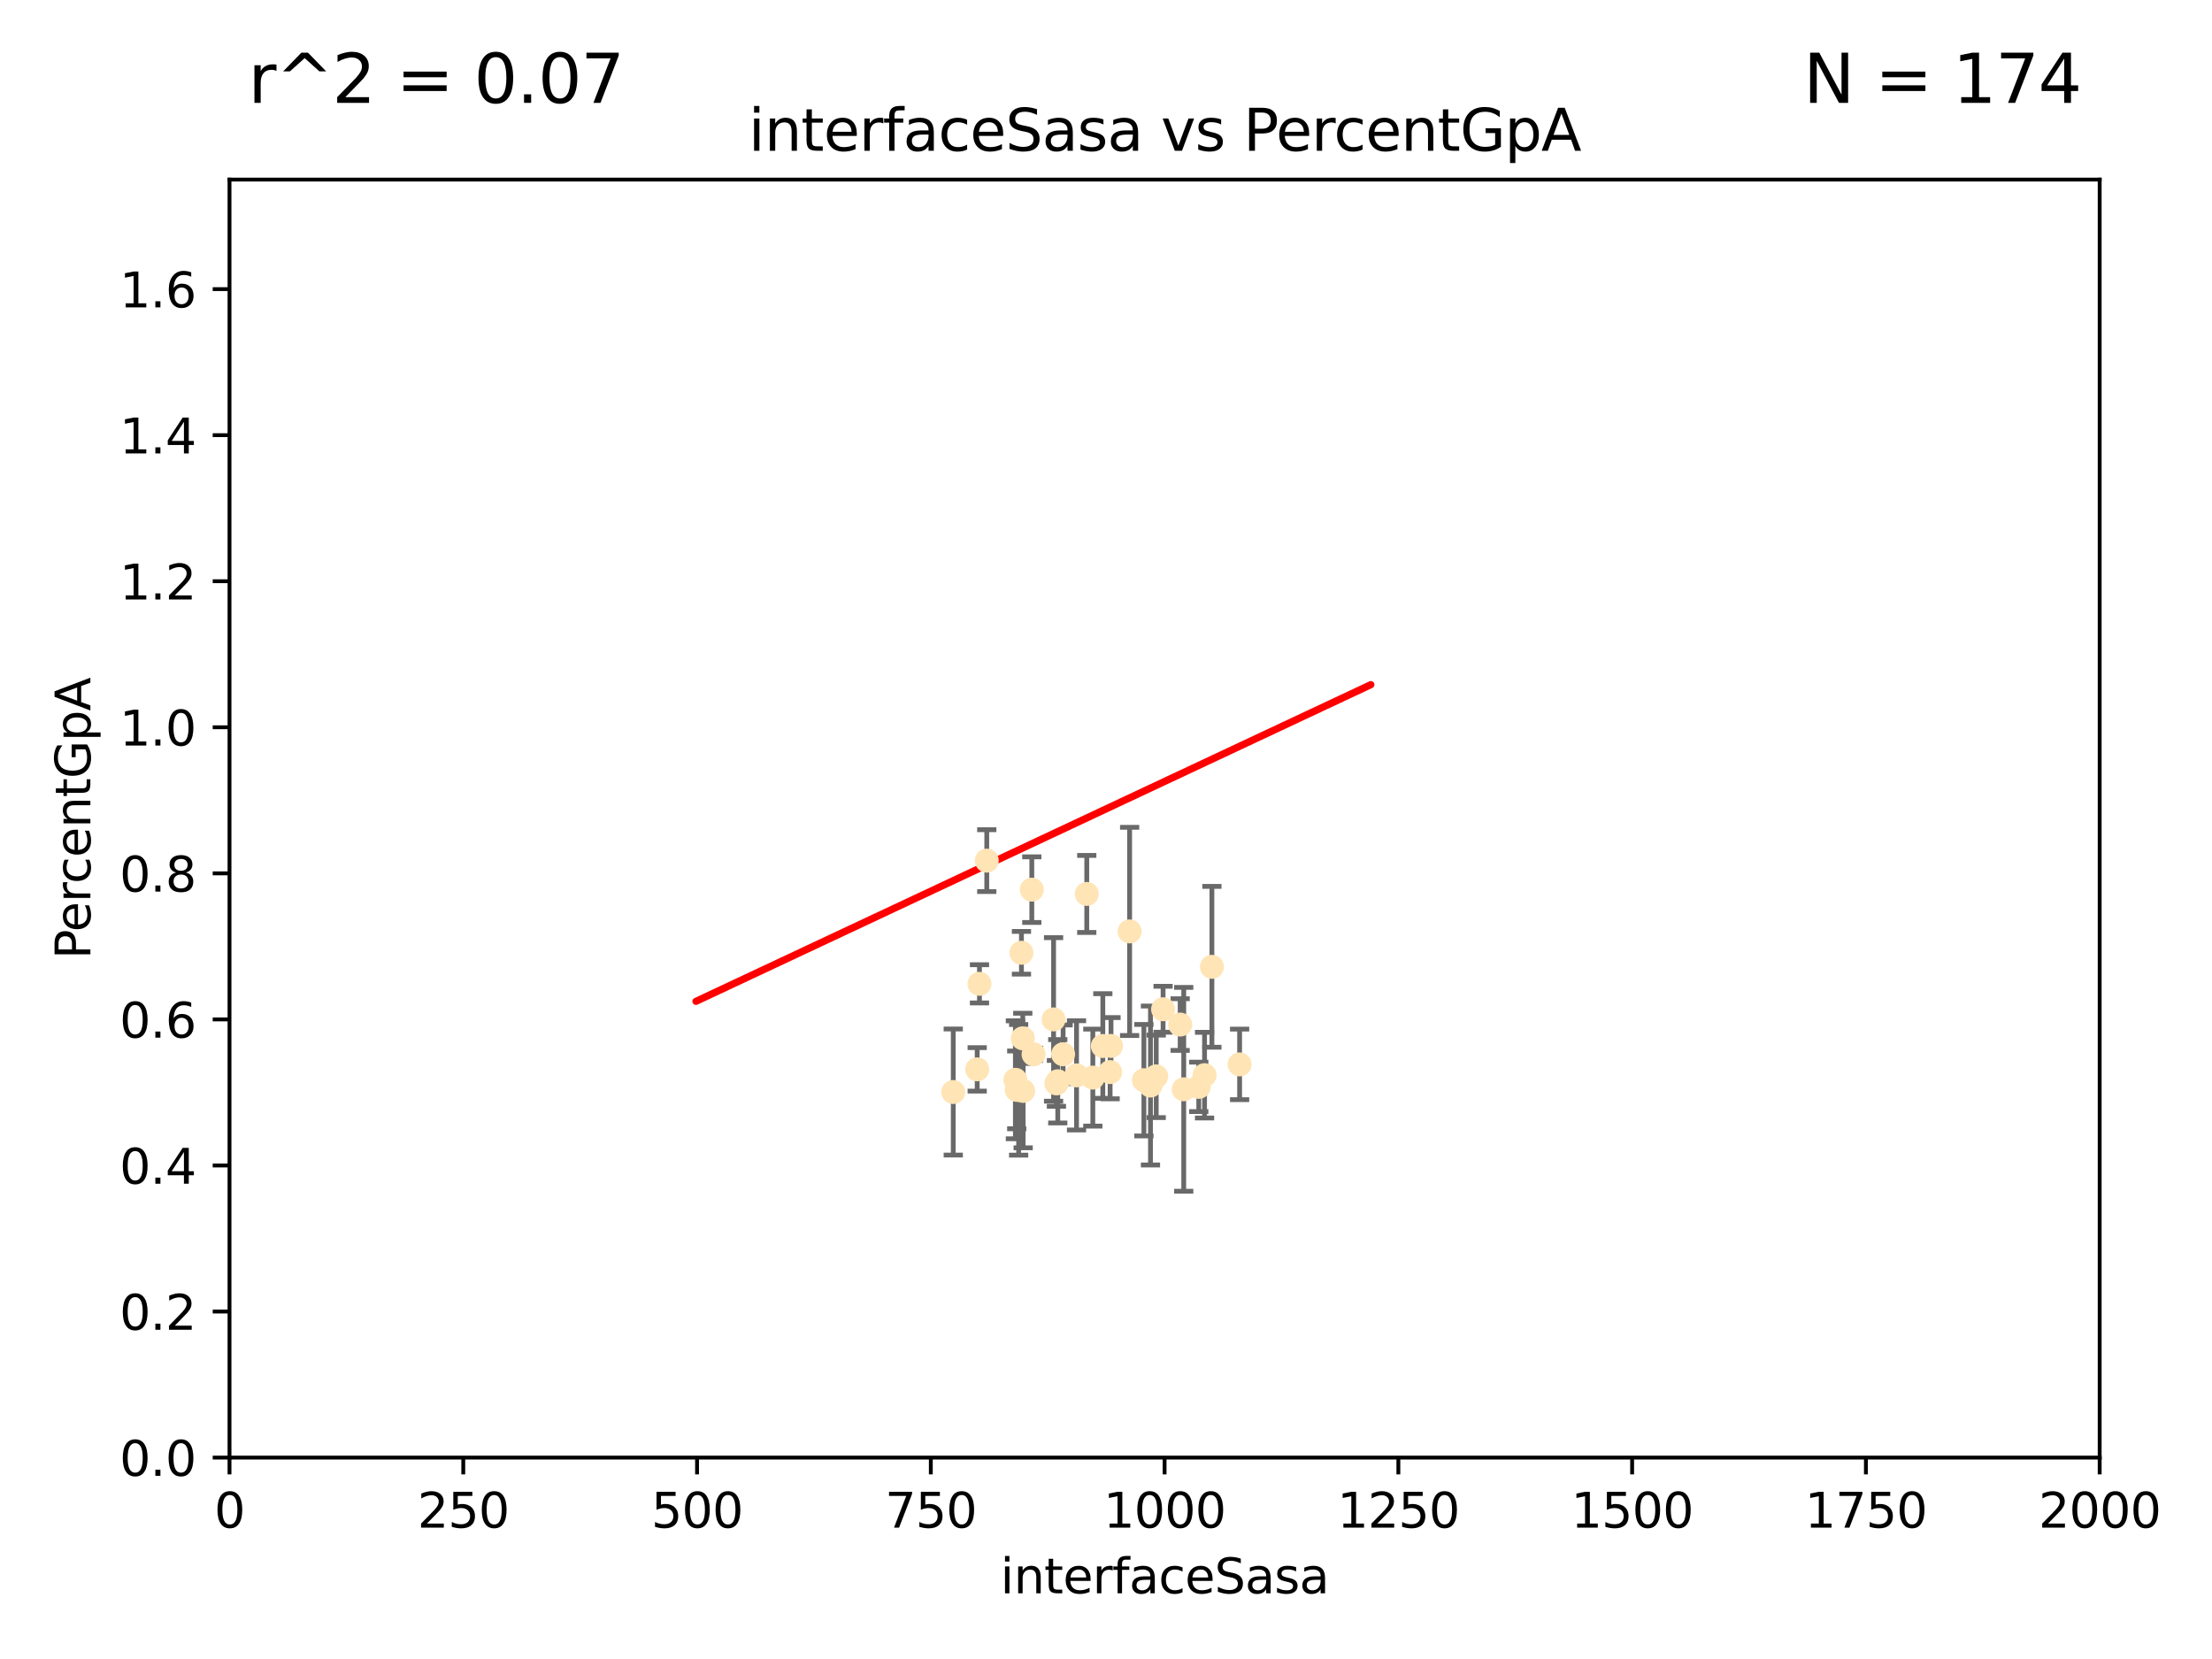 <?xml version="1.0" encoding="utf-8" standalone="no"?>
<!DOCTYPE svg PUBLIC "-//W3C//DTD SVG 1.1//EN"
  "http://www.w3.org/Graphics/SVG/1.1/DTD/svg11.dtd">
<svg xmlns:xlink="http://www.w3.org/1999/xlink" width="460.8pt" height="345.6pt" viewBox="0 0 460.8 345.6" xmlns="http://www.w3.org/2000/svg" version="1.1">
 <defs>
  <style type="text/css">*{stroke-linejoin: round; stroke-linecap: butt}</style>
 </defs>
 <g id="figure_1">
  <g id="patch_1">
   <path d="M 0 345.6 
L 460.8 345.6 
L 460.8 0 
L 0 0 
z
" style="fill: #ffffff"/>
  </g>
  <g id="axes_1">
   <g id="patch_2">
    <path d="M 47.81 303.64 
L 437.4 303.64 
L 437.4 37.411 
L 47.81 37.411 
z
" style="fill: #ffffff"/>
   </g>
   <g id="PathCollection_1">
    <defs>
     <path id="m9bb089a74a" d="M 0 1.118 
C 0.297 1.118 0.581 1 0.791 0.791 
C 1 0.581 1.118 0.297 1.118 0 
C 1.118 -0.297 1 -0.581 0.791 -0.791 
C 0.581 -1 0.297 -1.118 0 -1.118 
C -0.297 -1.118 -0.581 -1 -0.791 -0.791 
C -1 -0.581 -1.118 -0.297 -1.118 0 
C -1.118 0.297 -1 0.581 -0.791 0.791 
C -0.581 1 -0.297 1.118 0 1.118 
z
" style="stroke: #ffe4b5"/>
    </defs>
    <g clip-path="url(#pfa3c9e51bf)">
     <use xlink:href="#m9bb089a74a" x="249.725" y="226.411" style="fill: #ffe4b5; stroke: #ffe4b5"/>
     <use xlink:href="#m9bb089a74a" x="258.235" y="221.731" style="fill: #ffe4b5; stroke: #ffe4b5"/>
     <use xlink:href="#m9bb089a74a" x="226.392" y="186.224" style="fill: #ffe4b5; stroke: #ffe4b5"/>
     <use xlink:href="#m9bb089a74a" x="250.931" y="223.977" style="fill: #ffe4b5; stroke: #ffe4b5"/>
     <use xlink:href="#m9bb089a74a" x="220.354" y="225.249" style="fill: #ffe4b5; stroke: #ffe4b5"/>
     <use xlink:href="#m9bb089a74a" x="221.466" y="219.624" style="fill: #ffe4b5; stroke: #ffe4b5"/>
     <use xlink:href="#m9bb089a74a" x="239.666" y="226.135" style="fill: #ffe4b5; stroke: #ffe4b5"/>
     <use xlink:href="#m9bb089a74a" x="205.561" y="179.285" style="fill: #ffe4b5; stroke: #ffe4b5"/>
     <use xlink:href="#m9bb089a74a" x="227.656" y="224.484" style="fill: #ffe4b5; stroke: #ffe4b5"/>
     <use xlink:href="#m9bb089a74a" x="231.256" y="223.332" style="fill: #ffe4b5; stroke: #ffe4b5"/>
     <use xlink:href="#m9bb089a74a" x="220.073" y="225.686" style="fill: #ffe4b5; stroke: #ffe4b5"/>
     <use xlink:href="#m9bb089a74a" x="242.291" y="210.247" style="fill: #ffe4b5; stroke: #ffe4b5"/>
     <use xlink:href="#m9bb089a74a" x="215.312" y="219.631" style="fill: #ffe4b5; stroke: #ffe4b5"/>
     <use xlink:href="#m9bb089a74a" x="212.786" y="198.481" style="fill: #ffe4b5; stroke: #ffe4b5"/>
     <use xlink:href="#m9bb089a74a" x="204.043" y="204.951" style="fill: #ffe4b5; stroke: #ffe4b5"/>
     <use xlink:href="#m9bb089a74a" x="213.062" y="216.303" style="fill: #ffe4b5; stroke: #ffe4b5"/>
     <use xlink:href="#m9bb089a74a" x="212.201" y="227.029" style="fill: #ffe4b5; stroke: #ffe4b5"/>
     <use xlink:href="#m9bb089a74a" x="238.296" y="225.021" style="fill: #ffe4b5; stroke: #ffe4b5"/>
     <use xlink:href="#m9bb089a74a" x="211.804" y="227.043" style="fill: #ffe4b5; stroke: #ffe4b5"/>
     <use xlink:href="#m9bb089a74a" x="231.445" y="217.887" style="fill: #ffe4b5; stroke: #ffe4b5"/>
     <use xlink:href="#m9bb089a74a" x="235.322" y="194.031" style="fill: #ffe4b5; stroke: #ffe4b5"/>
     <use xlink:href="#m9bb089a74a" x="246.594" y="226.92" style="fill: #ffe4b5; stroke: #ffe4b5"/>
     <use xlink:href="#m9bb089a74a" x="211.525" y="224.942" style="fill: #ffe4b5; stroke: #ffe4b5"/>
     <use xlink:href="#m9bb089a74a" x="240.862" y="224.228" style="fill: #ffe4b5; stroke: #ffe4b5"/>
     <use xlink:href="#m9bb089a74a" x="229.739" y="217.903" style="fill: #ffe4b5; stroke: #ffe4b5"/>
     <use xlink:href="#m9bb089a74a" x="214.944" y="185.331" style="fill: #ffe4b5; stroke: #ffe4b5"/>
     <use xlink:href="#m9bb089a74a" x="213.144" y="227.252" style="fill: #ffe4b5; stroke: #ffe4b5"/>
     <use xlink:href="#m9bb089a74a" x="224.261" y="224.019" style="fill: #ffe4b5; stroke: #ffe4b5"/>
     <use xlink:href="#m9bb089a74a" x="245.848" y="213.437" style="fill: #ffe4b5; stroke: #ffe4b5"/>
     <use xlink:href="#m9bb089a74a" x="252.462" y="201.405" style="fill: #ffe4b5; stroke: #ffe4b5"/>
     <use xlink:href="#m9bb089a74a" x="198.581" y="227.487" style="fill: #ffe4b5; stroke: #ffe4b5"/>
     <use xlink:href="#m9bb089a74a" x="203.566" y="222.767" style="fill: #ffe4b5; stroke: #ffe4b5"/>
     <use xlink:href="#m9bb089a74a" x="219.479" y="212.364" style="fill: #ffe4b5; stroke: #ffe4b5"/>
    </g>
   </g>
   <g id="matplotlib.axis_1">
    <g id="xtick_1">
     <g id="line2d_1">
      <defs>
       <path id="m475567bb9a" d="M 0 0 
L 0 3.5 
" style="stroke: #000000; stroke-width: 0.8"/>
      </defs>
      <g>
       <use xlink:href="#m475567bb9a" x="47.81" y="303.64" style="stroke: #000000; stroke-width: 0.8"/>
      </g>
     </g>
     <g id="text_1">
      <!-- 0 -->
      <g transform="translate(44.629 318.238)scale(0.1 -0.1)">
       <defs>
        <path id="DejaVuSans-30" d="M 2034 4250 
Q 1547 4250 1301 3770 
Q 1056 3291 1056 2328 
Q 1056 1369 1301 889 
Q 1547 409 2034 409 
Q 2525 409 2770 889 
Q 3016 1369 3016 2328 
Q 3016 3291 2770 3770 
Q 2525 4250 2034 4250 
z
M 2034 4750 
Q 2819 4750 3233 4129 
Q 3647 3509 3647 2328 
Q 3647 1150 3233 529 
Q 2819 -91 2034 -91 
Q 1250 -91 836 529 
Q 422 1150 422 2328 
Q 422 3509 836 4129 
Q 1250 4750 2034 4750 
z
" transform="scale(0.016)"/>
       </defs>
       <use xlink:href="#DejaVuSans-30"/>
      </g>
     </g>
    </g>
    <g id="xtick_2">
     <g id="line2d_2">
      <g>
       <use xlink:href="#m475567bb9a" x="96.509" y="303.64" style="stroke: #000000; stroke-width: 0.8"/>
      </g>
     </g>
     <g id="text_2">
      <!-- 250 -->
      <g transform="translate(86.965 318.238)scale(0.1 -0.1)">
       <defs>
        <path id="DejaVuSans-32" d="M 1228 531 
L 3431 531 
L 3431 0 
L 469 0 
L 469 531 
Q 828 903 1448 1529 
Q 2069 2156 2228 2338 
Q 2531 2678 2651 2914 
Q 2772 3150 2772 3378 
Q 2772 3750 2511 3984 
Q 2250 4219 1831 4219 
Q 1534 4219 1204 4116 
Q 875 4013 500 3803 
L 500 4441 
Q 881 4594 1212 4672 
Q 1544 4750 1819 4750 
Q 2544 4750 2975 4387 
Q 3406 4025 3406 3419 
Q 3406 3131 3298 2873 
Q 3191 2616 2906 2266 
Q 2828 2175 2409 1742 
Q 1991 1309 1228 531 
z
" transform="scale(0.016)"/>
        <path id="DejaVuSans-35" d="M 691 4666 
L 3169 4666 
L 3169 4134 
L 1269 4134 
L 1269 2991 
Q 1406 3038 1543 3061 
Q 1681 3084 1819 3084 
Q 2600 3084 3056 2656 
Q 3513 2228 3513 1497 
Q 3513 744 3044 326 
Q 2575 -91 1722 -91 
Q 1428 -91 1123 -41 
Q 819 9 494 109 
L 494 744 
Q 775 591 1075 516 
Q 1375 441 1709 441 
Q 2250 441 2565 725 
Q 2881 1009 2881 1497 
Q 2881 1984 2565 2268 
Q 2250 2553 1709 2553 
Q 1456 2553 1204 2497 
Q 953 2441 691 2322 
L 691 4666 
z
" transform="scale(0.016)"/>
       </defs>
       <use xlink:href="#DejaVuSans-32"/>
       <use xlink:href="#DejaVuSans-35" x="63.623"/>
       <use xlink:href="#DejaVuSans-30" x="127.246"/>
      </g>
     </g>
    </g>
    <g id="xtick_3">
     <g id="line2d_3">
      <g>
       <use xlink:href="#m475567bb9a" x="145.208" y="303.64" style="stroke: #000000; stroke-width: 0.8"/>
      </g>
     </g>
     <g id="text_3">
      <!-- 500 -->
      <g transform="translate(135.664 318.238)scale(0.1 -0.1)">
       <use xlink:href="#DejaVuSans-35"/>
       <use xlink:href="#DejaVuSans-30" x="63.623"/>
       <use xlink:href="#DejaVuSans-30" x="127.246"/>
      </g>
     </g>
    </g>
    <g id="xtick_4">
     <g id="line2d_4">
      <g>
       <use xlink:href="#m475567bb9a" x="193.906" y="303.64" style="stroke: #000000; stroke-width: 0.8"/>
      </g>
     </g>
     <g id="text_4">
      <!-- 750 -->
      <g transform="translate(184.363 318.238)scale(0.1 -0.1)">
       <defs>
        <path id="DejaVuSans-37" d="M 525 4666 
L 3525 4666 
L 3525 4397 
L 1831 0 
L 1172 0 
L 2766 4134 
L 525 4134 
L 525 4666 
z
" transform="scale(0.016)"/>
       </defs>
       <use xlink:href="#DejaVuSans-37"/>
       <use xlink:href="#DejaVuSans-35" x="63.623"/>
       <use xlink:href="#DejaVuSans-30" x="127.246"/>
      </g>
     </g>
    </g>
    <g id="xtick_5">
     <g id="line2d_5">
      <g>
       <use xlink:href="#m475567bb9a" x="242.605" y="303.64" style="stroke: #000000; stroke-width: 0.8"/>
      </g>
     </g>
     <g id="text_5">
      <!-- 1000 -->
      <g transform="translate(229.88 318.238)scale(0.1 -0.1)">
       <defs>
        <path id="DejaVuSans-31" d="M 794 531 
L 1825 531 
L 1825 4091 
L 703 3866 
L 703 4441 
L 1819 4666 
L 2450 4666 
L 2450 531 
L 3481 531 
L 3481 0 
L 794 0 
L 794 531 
z
" transform="scale(0.016)"/>
       </defs>
       <use xlink:href="#DejaVuSans-31"/>
       <use xlink:href="#DejaVuSans-30" x="63.623"/>
       <use xlink:href="#DejaVuSans-30" x="127.246"/>
       <use xlink:href="#DejaVuSans-30" x="190.869"/>
      </g>
     </g>
    </g>
    <g id="xtick_6">
     <g id="line2d_6">
      <g>
       <use xlink:href="#m475567bb9a" x="291.304" y="303.64" style="stroke: #000000; stroke-width: 0.8"/>
      </g>
     </g>
     <g id="text_6">
      <!-- 1250 -->
      <g transform="translate(278.579 318.238)scale(0.1 -0.1)">
       <use xlink:href="#DejaVuSans-31"/>
       <use xlink:href="#DejaVuSans-32" x="63.623"/>
       <use xlink:href="#DejaVuSans-35" x="127.246"/>
       <use xlink:href="#DejaVuSans-30" x="190.869"/>
      </g>
     </g>
    </g>
    <g id="xtick_7">
     <g id="line2d_7">
      <g>
       <use xlink:href="#m475567bb9a" x="340.002" y="303.64" style="stroke: #000000; stroke-width: 0.8"/>
      </g>
     </g>
     <g id="text_7">
      <!-- 1500 -->
      <g transform="translate(327.277 318.238)scale(0.1 -0.1)">
       <use xlink:href="#DejaVuSans-31"/>
       <use xlink:href="#DejaVuSans-35" x="63.623"/>
       <use xlink:href="#DejaVuSans-30" x="127.246"/>
       <use xlink:href="#DejaVuSans-30" x="190.869"/>
      </g>
     </g>
    </g>
    <g id="xtick_8">
     <g id="line2d_8">
      <g>
       <use xlink:href="#m475567bb9a" x="388.701" y="303.64" style="stroke: #000000; stroke-width: 0.8"/>
      </g>
     </g>
     <g id="text_8">
      <!-- 1750 -->
      <g transform="translate(375.976 318.238)scale(0.1 -0.1)">
       <use xlink:href="#DejaVuSans-31"/>
       <use xlink:href="#DejaVuSans-37" x="63.623"/>
       <use xlink:href="#DejaVuSans-35" x="127.246"/>
       <use xlink:href="#DejaVuSans-30" x="190.869"/>
      </g>
     </g>
    </g>
    <g id="xtick_9">
     <g id="line2d_9">
      <g>
       <use xlink:href="#m475567bb9a" x="437.4" y="303.64" style="stroke: #000000; stroke-width: 0.8"/>
      </g>
     </g>
     <g id="text_9">
      <!-- 2000 -->
      <g transform="translate(424.675 318.238)scale(0.1 -0.1)">
       <use xlink:href="#DejaVuSans-32"/>
       <use xlink:href="#DejaVuSans-30" x="63.623"/>
       <use xlink:href="#DejaVuSans-30" x="127.246"/>
       <use xlink:href="#DejaVuSans-30" x="190.869"/>
      </g>
     </g>
    </g>
    <g id="text_10">
     <!-- interfaceSasa -->
     <g transform="translate(208.398 331.917)scale(0.1 -0.1)">
      <defs>
       <path id="DejaVuSans-69" d="M 603 3500 
L 1178 3500 
L 1178 0 
L 603 0 
L 603 3500 
z
M 603 4863 
L 1178 4863 
L 1178 4134 
L 603 4134 
L 603 4863 
z
" transform="scale(0.016)"/>
       <path id="DejaVuSans-6e" d="M 3513 2113 
L 3513 0 
L 2938 0 
L 2938 2094 
Q 2938 2591 2744 2837 
Q 2550 3084 2163 3084 
Q 1697 3084 1428 2787 
Q 1159 2491 1159 1978 
L 1159 0 
L 581 0 
L 581 3500 
L 1159 3500 
L 1159 2956 
Q 1366 3272 1645 3428 
Q 1925 3584 2291 3584 
Q 2894 3584 3203 3211 
Q 3513 2838 3513 2113 
z
" transform="scale(0.016)"/>
       <path id="DejaVuSans-74" d="M 1172 4494 
L 1172 3500 
L 2356 3500 
L 2356 3053 
L 1172 3053 
L 1172 1153 
Q 1172 725 1289 603 
Q 1406 481 1766 481 
L 2356 481 
L 2356 0 
L 1766 0 
Q 1100 0 847 248 
Q 594 497 594 1153 
L 594 3053 
L 172 3053 
L 172 3500 
L 594 3500 
L 594 4494 
L 1172 4494 
z
" transform="scale(0.016)"/>
       <path id="DejaVuSans-65" d="M 3597 1894 
L 3597 1613 
L 953 1613 
Q 991 1019 1311 708 
Q 1631 397 2203 397 
Q 2534 397 2845 478 
Q 3156 559 3463 722 
L 3463 178 
Q 3153 47 2828 -22 
Q 2503 -91 2169 -91 
Q 1331 -91 842 396 
Q 353 884 353 1716 
Q 353 2575 817 3079 
Q 1281 3584 2069 3584 
Q 2775 3584 3186 3129 
Q 3597 2675 3597 1894 
z
M 3022 2063 
Q 3016 2534 2758 2815 
Q 2500 3097 2075 3097 
Q 1594 3097 1305 2825 
Q 1016 2553 972 2059 
L 3022 2063 
z
" transform="scale(0.016)"/>
       <path id="DejaVuSans-72" d="M 2631 2963 
Q 2534 3019 2420 3045 
Q 2306 3072 2169 3072 
Q 1681 3072 1420 2755 
Q 1159 2438 1159 1844 
L 1159 0 
L 581 0 
L 581 3500 
L 1159 3500 
L 1159 2956 
Q 1341 3275 1631 3429 
Q 1922 3584 2338 3584 
Q 2397 3584 2469 3576 
Q 2541 3569 2628 3553 
L 2631 2963 
z
" transform="scale(0.016)"/>
       <path id="DejaVuSans-66" d="M 2375 4863 
L 2375 4384 
L 1825 4384 
Q 1516 4384 1395 4259 
Q 1275 4134 1275 3809 
L 1275 3500 
L 2222 3500 
L 2222 3053 
L 1275 3053 
L 1275 0 
L 697 0 
L 697 3053 
L 147 3053 
L 147 3500 
L 697 3500 
L 697 3744 
Q 697 4328 969 4595 
Q 1241 4863 1831 4863 
L 2375 4863 
z
" transform="scale(0.016)"/>
       <path id="DejaVuSans-61" d="M 2194 1759 
Q 1497 1759 1228 1600 
Q 959 1441 959 1056 
Q 959 750 1161 570 
Q 1363 391 1709 391 
Q 2188 391 2477 730 
Q 2766 1069 2766 1631 
L 2766 1759 
L 2194 1759 
z
M 3341 1997 
L 3341 0 
L 2766 0 
L 2766 531 
Q 2569 213 2275 61 
Q 1981 -91 1556 -91 
Q 1019 -91 701 211 
Q 384 513 384 1019 
Q 384 1609 779 1909 
Q 1175 2209 1959 2209 
L 2766 2209 
L 2766 2266 
Q 2766 2663 2505 2880 
Q 2244 3097 1772 3097 
Q 1472 3097 1187 3025 
Q 903 2953 641 2809 
L 641 3341 
Q 956 3463 1253 3523 
Q 1550 3584 1831 3584 
Q 2591 3584 2966 3190 
Q 3341 2797 3341 1997 
z
" transform="scale(0.016)"/>
       <path id="DejaVuSans-63" d="M 3122 3366 
L 3122 2828 
Q 2878 2963 2633 3030 
Q 2388 3097 2138 3097 
Q 1578 3097 1268 2742 
Q 959 2388 959 1747 
Q 959 1106 1268 751 
Q 1578 397 2138 397 
Q 2388 397 2633 464 
Q 2878 531 3122 666 
L 3122 134 
Q 2881 22 2623 -34 
Q 2366 -91 2075 -91 
Q 1284 -91 818 406 
Q 353 903 353 1747 
Q 353 2603 823 3093 
Q 1294 3584 2113 3584 
Q 2378 3584 2631 3529 
Q 2884 3475 3122 3366 
z
" transform="scale(0.016)"/>
       <path id="DejaVuSans-53" d="M 3425 4513 
L 3425 3897 
Q 3066 4069 2747 4153 
Q 2428 4238 2131 4238 
Q 1616 4238 1336 4038 
Q 1056 3838 1056 3469 
Q 1056 3159 1242 3001 
Q 1428 2844 1947 2747 
L 2328 2669 
Q 3034 2534 3370 2195 
Q 3706 1856 3706 1288 
Q 3706 609 3251 259 
Q 2797 -91 1919 -91 
Q 1588 -91 1214 -16 
Q 841 59 441 206 
L 441 856 
Q 825 641 1194 531 
Q 1563 422 1919 422 
Q 2459 422 2753 634 
Q 3047 847 3047 1241 
Q 3047 1584 2836 1778 
Q 2625 1972 2144 2069 
L 1759 2144 
Q 1053 2284 737 2584 
Q 422 2884 422 3419 
Q 422 4038 858 4394 
Q 1294 4750 2059 4750 
Q 2388 4750 2728 4690 
Q 3069 4631 3425 4513 
z
" transform="scale(0.016)"/>
       <path id="DejaVuSans-73" d="M 2834 3397 
L 2834 2853 
Q 2591 2978 2328 3040 
Q 2066 3103 1784 3103 
Q 1356 3103 1142 2972 
Q 928 2841 928 2578 
Q 928 2378 1081 2264 
Q 1234 2150 1697 2047 
L 1894 2003 
Q 2506 1872 2764 1633 
Q 3022 1394 3022 966 
Q 3022 478 2636 193 
Q 2250 -91 1575 -91 
Q 1294 -91 989 -36 
Q 684 19 347 128 
L 347 722 
Q 666 556 975 473 
Q 1284 391 1588 391 
Q 1994 391 2212 530 
Q 2431 669 2431 922 
Q 2431 1156 2273 1281 
Q 2116 1406 1581 1522 
L 1381 1569 
Q 847 1681 609 1914 
Q 372 2147 372 2553 
Q 372 3047 722 3315 
Q 1072 3584 1716 3584 
Q 2034 3584 2315 3537 
Q 2597 3491 2834 3397 
z
" transform="scale(0.016)"/>
      </defs>
      <use xlink:href="#DejaVuSans-69"/>
      <use xlink:href="#DejaVuSans-6e" x="27.783"/>
      <use xlink:href="#DejaVuSans-74" x="91.162"/>
      <use xlink:href="#DejaVuSans-65" x="130.371"/>
      <use xlink:href="#DejaVuSans-72" x="191.895"/>
      <use xlink:href="#DejaVuSans-66" x="233.008"/>
      <use xlink:href="#DejaVuSans-61" x="268.213"/>
      <use xlink:href="#DejaVuSans-63" x="329.492"/>
      <use xlink:href="#DejaVuSans-65" x="384.473"/>
      <use xlink:href="#DejaVuSans-53" x="445.996"/>
      <use xlink:href="#DejaVuSans-61" x="509.473"/>
      <use xlink:href="#DejaVuSans-73" x="570.752"/>
      <use xlink:href="#DejaVuSans-61" x="622.852"/>
     </g>
    </g>
   </g>
   <g id="matplotlib.axis_2">
    <g id="ytick_1">
     <g id="line2d_10">
      <defs>
       <path id="m7256ea6354" d="M 0 0 
L -3.5 0 
" style="stroke: #000000; stroke-width: 0.8"/>
      </defs>
      <g>
       <use xlink:href="#m7256ea6354" x="47.81" y="303.64" style="stroke: #000000; stroke-width: 0.8"/>
      </g>
     </g>
     <g id="text_11">
      <!-- 0.0 -->
      <g transform="translate(24.907 307.439)scale(0.1 -0.1)">
       <defs>
        <path id="DejaVuSans-2e" d="M 684 794 
L 1344 794 
L 1344 0 
L 684 0 
L 684 794 
z
" transform="scale(0.016)"/>
       </defs>
       <use xlink:href="#DejaVuSans-30"/>
       <use xlink:href="#DejaVuSans-2e" x="63.623"/>
       <use xlink:href="#DejaVuSans-30" x="95.41"/>
      </g>
     </g>
    </g>
    <g id="ytick_2">
     <g id="line2d_11">
      <g>
       <use xlink:href="#m7256ea6354" x="47.81" y="273.214" style="stroke: #000000; stroke-width: 0.8"/>
      </g>
     </g>
     <g id="text_12">
      <!-- 0.2 -->
      <g transform="translate(24.907 277.013)scale(0.1 -0.1)">
       <use xlink:href="#DejaVuSans-30"/>
       <use xlink:href="#DejaVuSans-2e" x="63.623"/>
       <use xlink:href="#DejaVuSans-32" x="95.41"/>
      </g>
     </g>
    </g>
    <g id="ytick_3">
     <g id="line2d_12">
      <g>
       <use xlink:href="#m7256ea6354" x="47.81" y="242.788" style="stroke: #000000; stroke-width: 0.8"/>
      </g>
     </g>
     <g id="text_13">
      <!-- 0.4 -->
      <g transform="translate(24.907 246.587)scale(0.1 -0.1)">
       <defs>
        <path id="DejaVuSans-34" d="M 2419 4116 
L 825 1625 
L 2419 1625 
L 2419 4116 
z
M 2253 4666 
L 3047 4666 
L 3047 1625 
L 3713 1625 
L 3713 1100 
L 3047 1100 
L 3047 0 
L 2419 0 
L 2419 1100 
L 313 1100 
L 313 1709 
L 2253 4666 
z
" transform="scale(0.016)"/>
       </defs>
       <use xlink:href="#DejaVuSans-30"/>
       <use xlink:href="#DejaVuSans-2e" x="63.623"/>
       <use xlink:href="#DejaVuSans-34" x="95.41"/>
      </g>
     </g>
    </g>
    <g id="ytick_4">
     <g id="line2d_13">
      <g>
       <use xlink:href="#m7256ea6354" x="47.81" y="212.362" style="stroke: #000000; stroke-width: 0.8"/>
      </g>
     </g>
     <g id="text_14">
      <!-- 0.6 -->
      <g transform="translate(24.907 216.161)scale(0.1 -0.1)">
       <defs>
        <path id="DejaVuSans-36" d="M 2113 2584 
Q 1688 2584 1439 2293 
Q 1191 2003 1191 1497 
Q 1191 994 1439 701 
Q 1688 409 2113 409 
Q 2538 409 2786 701 
Q 3034 994 3034 1497 
Q 3034 2003 2786 2293 
Q 2538 2584 2113 2584 
z
M 3366 4563 
L 3366 3988 
Q 3128 4100 2886 4159 
Q 2644 4219 2406 4219 
Q 1781 4219 1451 3797 
Q 1122 3375 1075 2522 
Q 1259 2794 1537 2939 
Q 1816 3084 2150 3084 
Q 2853 3084 3261 2657 
Q 3669 2231 3669 1497 
Q 3669 778 3244 343 
Q 2819 -91 2113 -91 
Q 1303 -91 875 529 
Q 447 1150 447 2328 
Q 447 3434 972 4092 
Q 1497 4750 2381 4750 
Q 2619 4750 2861 4703 
Q 3103 4656 3366 4563 
z
" transform="scale(0.016)"/>
       </defs>
       <use xlink:href="#DejaVuSans-30"/>
       <use xlink:href="#DejaVuSans-2e" x="63.623"/>
       <use xlink:href="#DejaVuSans-36" x="95.41"/>
      </g>
     </g>
    </g>
    <g id="ytick_5">
     <g id="line2d_14">
      <g>
       <use xlink:href="#m7256ea6354" x="47.81" y="181.935" style="stroke: #000000; stroke-width: 0.8"/>
      </g>
     </g>
     <g id="text_15">
      <!-- 0.8 -->
      <g transform="translate(24.907 185.735)scale(0.1 -0.1)">
       <defs>
        <path id="DejaVuSans-38" d="M 2034 2216 
Q 1584 2216 1326 1975 
Q 1069 1734 1069 1313 
Q 1069 891 1326 650 
Q 1584 409 2034 409 
Q 2484 409 2743 651 
Q 3003 894 3003 1313 
Q 3003 1734 2745 1975 
Q 2488 2216 2034 2216 
z
M 1403 2484 
Q 997 2584 770 2862 
Q 544 3141 544 3541 
Q 544 4100 942 4425 
Q 1341 4750 2034 4750 
Q 2731 4750 3128 4425 
Q 3525 4100 3525 3541 
Q 3525 3141 3298 2862 
Q 3072 2584 2669 2484 
Q 3125 2378 3379 2068 
Q 3634 1759 3634 1313 
Q 3634 634 3220 271 
Q 2806 -91 2034 -91 
Q 1263 -91 848 271 
Q 434 634 434 1313 
Q 434 1759 690 2068 
Q 947 2378 1403 2484 
z
M 1172 3481 
Q 1172 3119 1398 2916 
Q 1625 2713 2034 2713 
Q 2441 2713 2670 2916 
Q 2900 3119 2900 3481 
Q 2900 3844 2670 4047 
Q 2441 4250 2034 4250 
Q 1625 4250 1398 4047 
Q 1172 3844 1172 3481 
z
" transform="scale(0.016)"/>
       </defs>
       <use xlink:href="#DejaVuSans-30"/>
       <use xlink:href="#DejaVuSans-2e" x="63.623"/>
       <use xlink:href="#DejaVuSans-38" x="95.41"/>
      </g>
     </g>
    </g>
    <g id="ytick_6">
     <g id="line2d_15">
      <g>
       <use xlink:href="#m7256ea6354" x="47.81" y="151.509" style="stroke: #000000; stroke-width: 0.8"/>
      </g>
     </g>
     <g id="text_16">
      <!-- 1.0 -->
      <g transform="translate(24.907 155.308)scale(0.1 -0.1)">
       <use xlink:href="#DejaVuSans-31"/>
       <use xlink:href="#DejaVuSans-2e" x="63.623"/>
       <use xlink:href="#DejaVuSans-30" x="95.41"/>
      </g>
     </g>
    </g>
    <g id="ytick_7">
     <g id="line2d_16">
      <g>
       <use xlink:href="#m7256ea6354" x="47.81" y="121.083" style="stroke: #000000; stroke-width: 0.8"/>
      </g>
     </g>
     <g id="text_17">
      <!-- 1.2 -->
      <g transform="translate(24.907 124.882)scale(0.1 -0.1)">
       <use xlink:href="#DejaVuSans-31"/>
       <use xlink:href="#DejaVuSans-2e" x="63.623"/>
       <use xlink:href="#DejaVuSans-32" x="95.41"/>
      </g>
     </g>
    </g>
    <g id="ytick_8">
     <g id="line2d_17">
      <g>
       <use xlink:href="#m7256ea6354" x="47.81" y="90.657" style="stroke: #000000; stroke-width: 0.8"/>
      </g>
     </g>
     <g id="text_18">
      <!-- 1.4 -->
      <g transform="translate(24.907 94.456)scale(0.1 -0.1)">
       <use xlink:href="#DejaVuSans-31"/>
       <use xlink:href="#DejaVuSans-2e" x="63.623"/>
       <use xlink:href="#DejaVuSans-34" x="95.41"/>
      </g>
     </g>
    </g>
    <g id="ytick_9">
     <g id="line2d_18">
      <g>
       <use xlink:href="#m7256ea6354" x="47.81" y="60.231" style="stroke: #000000; stroke-width: 0.8"/>
      </g>
     </g>
     <g id="text_19">
      <!-- 1.6 -->
      <g transform="translate(24.907 64.03)scale(0.1 -0.1)">
       <use xlink:href="#DejaVuSans-31"/>
       <use xlink:href="#DejaVuSans-2e" x="63.623"/>
       <use xlink:href="#DejaVuSans-36" x="95.41"/>
      </g>
     </g>
    </g>
    <g id="text_20">
     <!-- PercentGpA -->
     <g transform="translate(18.827 199.802)rotate(-90)scale(0.1 -0.1)">
      <defs>
       <path id="DejaVuSans-50" d="M 1259 4147 
L 1259 2394 
L 2053 2394 
Q 2494 2394 2734 2622 
Q 2975 2850 2975 3272 
Q 2975 3691 2734 3919 
Q 2494 4147 2053 4147 
L 1259 4147 
z
M 628 4666 
L 2053 4666 
Q 2838 4666 3239 4311 
Q 3641 3956 3641 3272 
Q 3641 2581 3239 2228 
Q 2838 1875 2053 1875 
L 1259 1875 
L 1259 0 
L 628 0 
L 628 4666 
z
" transform="scale(0.016)"/>
       <path id="DejaVuSans-47" d="M 3809 666 
L 3809 1919 
L 2778 1919 
L 2778 2438 
L 4434 2438 
L 4434 434 
Q 4069 175 3628 42 
Q 3188 -91 2688 -91 
Q 1594 -91 976 548 
Q 359 1188 359 2328 
Q 359 3472 976 4111 
Q 1594 4750 2688 4750 
Q 3144 4750 3555 4637 
Q 3966 4525 4313 4306 
L 4313 3634 
Q 3963 3931 3569 4081 
Q 3175 4231 2741 4231 
Q 1884 4231 1454 3753 
Q 1025 3275 1025 2328 
Q 1025 1384 1454 906 
Q 1884 428 2741 428 
Q 3075 428 3337 486 
Q 3600 544 3809 666 
z
" transform="scale(0.016)"/>
       <path id="DejaVuSans-70" d="M 1159 525 
L 1159 -1331 
L 581 -1331 
L 581 3500 
L 1159 3500 
L 1159 2969 
Q 1341 3281 1617 3432 
Q 1894 3584 2278 3584 
Q 2916 3584 3314 3078 
Q 3713 2572 3713 1747 
Q 3713 922 3314 415 
Q 2916 -91 2278 -91 
Q 1894 -91 1617 61 
Q 1341 213 1159 525 
z
M 3116 1747 
Q 3116 2381 2855 2742 
Q 2594 3103 2138 3103 
Q 1681 3103 1420 2742 
Q 1159 2381 1159 1747 
Q 1159 1113 1420 752 
Q 1681 391 2138 391 
Q 2594 391 2855 752 
Q 3116 1113 3116 1747 
z
" transform="scale(0.016)"/>
       <path id="DejaVuSans-41" d="M 2188 4044 
L 1331 1722 
L 3047 1722 
L 2188 4044 
z
M 1831 4666 
L 2547 4666 
L 4325 0 
L 3669 0 
L 3244 1197 
L 1141 1197 
L 716 0 
L 50 0 
L 1831 4666 
z
" transform="scale(0.016)"/>
      </defs>
      <use xlink:href="#DejaVuSans-50"/>
      <use xlink:href="#DejaVuSans-65" x="56.678"/>
      <use xlink:href="#DejaVuSans-72" x="118.201"/>
      <use xlink:href="#DejaVuSans-63" x="157.064"/>
      <use xlink:href="#DejaVuSans-65" x="212.045"/>
      <use xlink:href="#DejaVuSans-6e" x="273.568"/>
      <use xlink:href="#DejaVuSans-74" x="336.947"/>
      <use xlink:href="#DejaVuSans-47" x="376.156"/>
      <use xlink:href="#DejaVuSans-70" x="453.646"/>
      <use xlink:href="#DejaVuSans-41" x="517.123"/>
     </g>
    </g>
   </g>
   <g id="LineCollection_1">
    <path d="M 249.725 231.559 
L 249.725 221.262 
" clip-path="url(#pfa3c9e51bf)" style="fill: none; stroke: #696969"/>
    <path d="M 258.235 229.083 
L 258.235 214.379 
" clip-path="url(#pfa3c9e51bf)" style="fill: none; stroke: #696969"/>
    <path d="M 226.392 194.25 
L 226.392 178.199 
" clip-path="url(#pfa3c9e51bf)" style="fill: none; stroke: #696969"/>
    <path d="M 250.931 232.904 
L 250.931 215.05 
" clip-path="url(#pfa3c9e51bf)" style="fill: none; stroke: #696969"/>
    <path d="M 220.354 233.934 
L 220.354 216.564 
" clip-path="url(#pfa3c9e51bf)" style="fill: none; stroke: #696969"/>
    <path d="M 221.466 225.731 
L 221.466 213.516 
" clip-path="url(#pfa3c9e51bf)" style="fill: none; stroke: #696969"/>
    <path d="M 239.666 242.688 
L 239.666 209.582 
" clip-path="url(#pfa3c9e51bf)" style="fill: none; stroke: #696969"/>
    <path d="M 205.561 185.727 
L 205.561 172.842 
" clip-path="url(#pfa3c9e51bf)" style="fill: none; stroke: #696969"/>
    <path d="M 227.656 234.588 
L 227.656 214.38 
" clip-path="url(#pfa3c9e51bf)" style="fill: none; stroke: #696969"/>
    <path d="M 231.256 228.9 
L 231.256 217.765 
" clip-path="url(#pfa3c9e51bf)" style="fill: none; stroke: #696969"/>
    <path d="M 220.073 230.461 
L 220.073 220.911 
" clip-path="url(#pfa3c9e51bf)" style="fill: none; stroke: #696969"/>
    <path d="M 242.291 215.032 
L 242.291 205.463 
" clip-path="url(#pfa3c9e51bf)" style="fill: none; stroke: #696969"/>
    <path d="M 215.312 220.906 
L 215.312 218.356 
" clip-path="url(#pfa3c9e51bf)" style="fill: none; stroke: #696969"/>
    <path d="M 212.786 202.928 
L 212.786 194.034 
" clip-path="url(#pfa3c9e51bf)" style="fill: none; stroke: #696969"/>
    <path d="M 204.043 208.934 
L 204.043 200.969 
" clip-path="url(#pfa3c9e51bf)" style="fill: none; stroke: #696969"/>
    <path d="M 213.062 221.528 
L 213.062 211.077 
" clip-path="url(#pfa3c9e51bf)" style="fill: none; stroke: #696969"/>
    <path d="M 212.201 240.638 
L 212.201 213.42 
" clip-path="url(#pfa3c9e51bf)" style="fill: none; stroke: #696969"/>
    <path d="M 238.296 236.633 
L 238.296 213.409 
" clip-path="url(#pfa3c9e51bf)" style="fill: none; stroke: #696969"/>
    <path d="M 211.804 235.144 
L 211.804 218.942 
" clip-path="url(#pfa3c9e51bf)" style="fill: none; stroke: #696969"/>
    <path d="M 231.445 223.795 
L 231.445 211.979 
" clip-path="url(#pfa3c9e51bf)" style="fill: none; stroke: #696969"/>
    <path d="M 235.322 215.715 
L 235.322 172.348 
" clip-path="url(#pfa3c9e51bf)" style="fill: none; stroke: #696969"/>
    <path d="M 246.594 248.148 
L 246.594 205.692 
" clip-path="url(#pfa3c9e51bf)" style="fill: none; stroke: #696969"/>
    <path d="M 211.525 237.227 
L 211.525 212.657 
" clip-path="url(#pfa3c9e51bf)" style="fill: none; stroke: #696969"/>
    <path d="M 240.862 232.817 
L 240.862 215.638 
" clip-path="url(#pfa3c9e51bf)" style="fill: none; stroke: #696969"/>
    <path d="M 229.739 228.801 
L 229.739 207.004 
" clip-path="url(#pfa3c9e51bf)" style="fill: none; stroke: #696969"/>
    <path d="M 214.944 192.169 
L 214.944 178.494 
" clip-path="url(#pfa3c9e51bf)" style="fill: none; stroke: #696969"/>
    <path d="M 213.144 239.103 
L 213.144 215.401 
" clip-path="url(#pfa3c9e51bf)" style="fill: none; stroke: #696969"/>
    <path d="M 224.261 235.397 
L 224.261 212.641 
" clip-path="url(#pfa3c9e51bf)" style="fill: none; stroke: #696969"/>
    <path d="M 245.848 218.815 
L 245.848 208.058 
" clip-path="url(#pfa3c9e51bf)" style="fill: none; stroke: #696969"/>
    <path d="M 252.462 218.157 
L 252.462 184.653 
" clip-path="url(#pfa3c9e51bf)" style="fill: none; stroke: #696969"/>
    <path d="M 198.581 240.614 
L 198.581 214.36 
" clip-path="url(#pfa3c9e51bf)" style="fill: none; stroke: #696969"/>
    <path d="M 203.566 227.296 
L 203.566 218.238 
" clip-path="url(#pfa3c9e51bf)" style="fill: none; stroke: #696969"/>
    <path d="M 219.479 229.396 
L 219.479 195.331 
" clip-path="url(#pfa3c9e51bf)" style="fill: none; stroke: #696969"/>
   </g>
   <g id="line2d_19">
    <defs>
     <path id="me5a04bf7d4" d="M 2 0 
L -2 -0 
" style="stroke: #696969"/>
    </defs>
    <g clip-path="url(#pfa3c9e51bf)">
     <use xlink:href="#me5a04bf7d4" x="249.725" y="231.559" style="fill: #696969; stroke: #696969"/>
     <use xlink:href="#me5a04bf7d4" x="258.235" y="229.083" style="fill: #696969; stroke: #696969"/>
     <use xlink:href="#me5a04bf7d4" x="226.392" y="194.25" style="fill: #696969; stroke: #696969"/>
     <use xlink:href="#me5a04bf7d4" x="250.931" y="232.904" style="fill: #696969; stroke: #696969"/>
     <use xlink:href="#me5a04bf7d4" x="220.354" y="233.934" style="fill: #696969; stroke: #696969"/>
     <use xlink:href="#me5a04bf7d4" x="221.466" y="225.731" style="fill: #696969; stroke: #696969"/>
     <use xlink:href="#me5a04bf7d4" x="239.666" y="242.688" style="fill: #696969; stroke: #696969"/>
     <use xlink:href="#me5a04bf7d4" x="205.561" y="185.727" style="fill: #696969; stroke: #696969"/>
     <use xlink:href="#me5a04bf7d4" x="227.656" y="234.588" style="fill: #696969; stroke: #696969"/>
     <use xlink:href="#me5a04bf7d4" x="231.256" y="228.9" style="fill: #696969; stroke: #696969"/>
     <use xlink:href="#me5a04bf7d4" x="220.073" y="230.461" style="fill: #696969; stroke: #696969"/>
     <use xlink:href="#me5a04bf7d4" x="242.291" y="215.032" style="fill: #696969; stroke: #696969"/>
     <use xlink:href="#me5a04bf7d4" x="215.312" y="220.906" style="fill: #696969; stroke: #696969"/>
     <use xlink:href="#me5a04bf7d4" x="212.786" y="202.928" style="fill: #696969; stroke: #696969"/>
     <use xlink:href="#me5a04bf7d4" x="204.043" y="208.934" style="fill: #696969; stroke: #696969"/>
     <use xlink:href="#me5a04bf7d4" x="213.062" y="221.528" style="fill: #696969; stroke: #696969"/>
     <use xlink:href="#me5a04bf7d4" x="212.201" y="240.638" style="fill: #696969; stroke: #696969"/>
     <use xlink:href="#me5a04bf7d4" x="238.296" y="236.633" style="fill: #696969; stroke: #696969"/>
     <use xlink:href="#me5a04bf7d4" x="211.804" y="235.144" style="fill: #696969; stroke: #696969"/>
     <use xlink:href="#me5a04bf7d4" x="231.445" y="223.795" style="fill: #696969; stroke: #696969"/>
     <use xlink:href="#me5a04bf7d4" x="235.322" y="215.715" style="fill: #696969; stroke: #696969"/>
     <use xlink:href="#me5a04bf7d4" x="246.594" y="248.148" style="fill: #696969; stroke: #696969"/>
     <use xlink:href="#me5a04bf7d4" x="211.525" y="237.227" style="fill: #696969; stroke: #696969"/>
     <use xlink:href="#me5a04bf7d4" x="240.862" y="232.817" style="fill: #696969; stroke: #696969"/>
     <use xlink:href="#me5a04bf7d4" x="229.739" y="228.801" style="fill: #696969; stroke: #696969"/>
     <use xlink:href="#me5a04bf7d4" x="214.944" y="192.169" style="fill: #696969; stroke: #696969"/>
     <use xlink:href="#me5a04bf7d4" x="213.144" y="239.103" style="fill: #696969; stroke: #696969"/>
     <use xlink:href="#me5a04bf7d4" x="224.261" y="235.397" style="fill: #696969; stroke: #696969"/>
     <use xlink:href="#me5a04bf7d4" x="245.848" y="218.815" style="fill: #696969; stroke: #696969"/>
     <use xlink:href="#me5a04bf7d4" x="252.462" y="218.157" style="fill: #696969; stroke: #696969"/>
     <use xlink:href="#me5a04bf7d4" x="198.581" y="240.614" style="fill: #696969; stroke: #696969"/>
     <use xlink:href="#me5a04bf7d4" x="203.566" y="227.296" style="fill: #696969; stroke: #696969"/>
     <use xlink:href="#me5a04bf7d4" x="219.479" y="229.396" style="fill: #696969; stroke: #696969"/>
    </g>
   </g>
   <g id="line2d_20">
    <g clip-path="url(#pfa3c9e51bf)">
     <use xlink:href="#me5a04bf7d4" x="249.725" y="221.262" style="fill: #696969; stroke: #696969"/>
     <use xlink:href="#me5a04bf7d4" x="258.235" y="214.379" style="fill: #696969; stroke: #696969"/>
     <use xlink:href="#me5a04bf7d4" x="226.392" y="178.199" style="fill: #696969; stroke: #696969"/>
     <use xlink:href="#me5a04bf7d4" x="250.931" y="215.05" style="fill: #696969; stroke: #696969"/>
     <use xlink:href="#me5a04bf7d4" x="220.354" y="216.564" style="fill: #696969; stroke: #696969"/>
     <use xlink:href="#me5a04bf7d4" x="221.466" y="213.516" style="fill: #696969; stroke: #696969"/>
     <use xlink:href="#me5a04bf7d4" x="239.666" y="209.582" style="fill: #696969; stroke: #696969"/>
     <use xlink:href="#me5a04bf7d4" x="205.561" y="172.842" style="fill: #696969; stroke: #696969"/>
     <use xlink:href="#me5a04bf7d4" x="227.656" y="214.38" style="fill: #696969; stroke: #696969"/>
     <use xlink:href="#me5a04bf7d4" x="231.256" y="217.765" style="fill: #696969; stroke: #696969"/>
     <use xlink:href="#me5a04bf7d4" x="220.073" y="220.911" style="fill: #696969; stroke: #696969"/>
     <use xlink:href="#me5a04bf7d4" x="242.291" y="205.463" style="fill: #696969; stroke: #696969"/>
     <use xlink:href="#me5a04bf7d4" x="215.312" y="218.356" style="fill: #696969; stroke: #696969"/>
     <use xlink:href="#me5a04bf7d4" x="212.786" y="194.034" style="fill: #696969; stroke: #696969"/>
     <use xlink:href="#me5a04bf7d4" x="204.043" y="200.969" style="fill: #696969; stroke: #696969"/>
     <use xlink:href="#me5a04bf7d4" x="213.062" y="211.077" style="fill: #696969; stroke: #696969"/>
     <use xlink:href="#me5a04bf7d4" x="212.201" y="213.42" style="fill: #696969; stroke: #696969"/>
     <use xlink:href="#me5a04bf7d4" x="238.296" y="213.409" style="fill: #696969; stroke: #696969"/>
     <use xlink:href="#me5a04bf7d4" x="211.804" y="218.942" style="fill: #696969; stroke: #696969"/>
     <use xlink:href="#me5a04bf7d4" x="231.445" y="211.979" style="fill: #696969; stroke: #696969"/>
     <use xlink:href="#me5a04bf7d4" x="235.322" y="172.348" style="fill: #696969; stroke: #696969"/>
     <use xlink:href="#me5a04bf7d4" x="246.594" y="205.692" style="fill: #696969; stroke: #696969"/>
     <use xlink:href="#me5a04bf7d4" x="211.525" y="212.657" style="fill: #696969; stroke: #696969"/>
     <use xlink:href="#me5a04bf7d4" x="240.862" y="215.638" style="fill: #696969; stroke: #696969"/>
     <use xlink:href="#me5a04bf7d4" x="229.739" y="207.004" style="fill: #696969; stroke: #696969"/>
     <use xlink:href="#me5a04bf7d4" x="214.944" y="178.494" style="fill: #696969; stroke: #696969"/>
     <use xlink:href="#me5a04bf7d4" x="213.144" y="215.401" style="fill: #696969; stroke: #696969"/>
     <use xlink:href="#me5a04bf7d4" x="224.261" y="212.641" style="fill: #696969; stroke: #696969"/>
     <use xlink:href="#me5a04bf7d4" x="245.848" y="208.058" style="fill: #696969; stroke: #696969"/>
     <use xlink:href="#me5a04bf7d4" x="252.462" y="184.653" style="fill: #696969; stroke: #696969"/>
     <use xlink:href="#me5a04bf7d4" x="198.581" y="214.36" style="fill: #696969; stroke: #696969"/>
     <use xlink:href="#me5a04bf7d4" x="203.566" y="218.238" style="fill: #696969; stroke: #696969"/>
     <use xlink:href="#me5a04bf7d4" x="219.479" y="195.331" style="fill: #696969; stroke: #696969"/>
    </g>
   </g>
   <g id="line2d_21">
    <path d="M 258.839 155.172 
L 144.987 208.598 
L 285.569 142.629 
L 173.48 195.227 
" clip-path="url(#pfa3c9e51bf)" style="fill: none; stroke: #ff0000; stroke-width: 1.5; stroke-linecap: square"/>
   </g>
   <g id="line2d_22">
    <defs>
     <path id="mf7a953edeb" d="M 0 2 
C 0.53 2 1.039 1.789 1.414 1.414 
C 1.789 1.039 2 0.53 2 0 
C 2 -0.53 1.789 -1.039 1.414 -1.414 
C 1.039 -1.789 0.53 -2 0 -2 
C -0.53 -2 -1.039 -1.789 -1.414 -1.414 
C -1.789 -1.039 -2 -0.53 -2 0 
C -2 0.53 -1.789 1.039 -1.414 1.414 
C -1.039 1.789 -0.53 2 0 2 
z
" style="stroke: #ffe4b5"/>
    </defs>
    <g clip-path="url(#pfa3c9e51bf)">
     <use xlink:href="#mf7a953edeb" x="249.725" y="226.411" style="fill: #ffe4b5; stroke: #ffe4b5"/>
     <use xlink:href="#mf7a953edeb" x="258.235" y="221.731" style="fill: #ffe4b5; stroke: #ffe4b5"/>
     <use xlink:href="#mf7a953edeb" x="226.392" y="186.224" style="fill: #ffe4b5; stroke: #ffe4b5"/>
     <use xlink:href="#mf7a953edeb" x="250.931" y="223.977" style="fill: #ffe4b5; stroke: #ffe4b5"/>
     <use xlink:href="#mf7a953edeb" x="220.354" y="225.249" style="fill: #ffe4b5; stroke: #ffe4b5"/>
     <use xlink:href="#mf7a953edeb" x="221.466" y="219.624" style="fill: #ffe4b5; stroke: #ffe4b5"/>
     <use xlink:href="#mf7a953edeb" x="239.666" y="226.135" style="fill: #ffe4b5; stroke: #ffe4b5"/>
     <use xlink:href="#mf7a953edeb" x="205.561" y="179.285" style="fill: #ffe4b5; stroke: #ffe4b5"/>
     <use xlink:href="#mf7a953edeb" x="227.656" y="224.484" style="fill: #ffe4b5; stroke: #ffe4b5"/>
     <use xlink:href="#mf7a953edeb" x="231.256" y="223.332" style="fill: #ffe4b5; stroke: #ffe4b5"/>
     <use xlink:href="#mf7a953edeb" x="220.073" y="225.686" style="fill: #ffe4b5; stroke: #ffe4b5"/>
     <use xlink:href="#mf7a953edeb" x="242.291" y="210.247" style="fill: #ffe4b5; stroke: #ffe4b5"/>
     <use xlink:href="#mf7a953edeb" x="215.312" y="219.631" style="fill: #ffe4b5; stroke: #ffe4b5"/>
     <use xlink:href="#mf7a953edeb" x="212.786" y="198.481" style="fill: #ffe4b5; stroke: #ffe4b5"/>
     <use xlink:href="#mf7a953edeb" x="204.043" y="204.951" style="fill: #ffe4b5; stroke: #ffe4b5"/>
     <use xlink:href="#mf7a953edeb" x="213.062" y="216.303" style="fill: #ffe4b5; stroke: #ffe4b5"/>
     <use xlink:href="#mf7a953edeb" x="212.201" y="227.029" style="fill: #ffe4b5; stroke: #ffe4b5"/>
     <use xlink:href="#mf7a953edeb" x="238.296" y="225.021" style="fill: #ffe4b5; stroke: #ffe4b5"/>
     <use xlink:href="#mf7a953edeb" x="211.804" y="227.043" style="fill: #ffe4b5; stroke: #ffe4b5"/>
     <use xlink:href="#mf7a953edeb" x="231.445" y="217.887" style="fill: #ffe4b5; stroke: #ffe4b5"/>
     <use xlink:href="#mf7a953edeb" x="235.322" y="194.031" style="fill: #ffe4b5; stroke: #ffe4b5"/>
     <use xlink:href="#mf7a953edeb" x="246.594" y="226.92" style="fill: #ffe4b5; stroke: #ffe4b5"/>
     <use xlink:href="#mf7a953edeb" x="211.525" y="224.942" style="fill: #ffe4b5; stroke: #ffe4b5"/>
     <use xlink:href="#mf7a953edeb" x="240.862" y="224.228" style="fill: #ffe4b5; stroke: #ffe4b5"/>
     <use xlink:href="#mf7a953edeb" x="229.739" y="217.903" style="fill: #ffe4b5; stroke: #ffe4b5"/>
     <use xlink:href="#mf7a953edeb" x="214.944" y="185.331" style="fill: #ffe4b5; stroke: #ffe4b5"/>
     <use xlink:href="#mf7a953edeb" x="213.144" y="227.252" style="fill: #ffe4b5; stroke: #ffe4b5"/>
     <use xlink:href="#mf7a953edeb" x="224.261" y="224.019" style="fill: #ffe4b5; stroke: #ffe4b5"/>
     <use xlink:href="#mf7a953edeb" x="245.848" y="213.437" style="fill: #ffe4b5; stroke: #ffe4b5"/>
     <use xlink:href="#mf7a953edeb" x="252.462" y="201.405" style="fill: #ffe4b5; stroke: #ffe4b5"/>
     <use xlink:href="#mf7a953edeb" x="198.581" y="227.487" style="fill: #ffe4b5; stroke: #ffe4b5"/>
     <use xlink:href="#mf7a953edeb" x="203.566" y="222.767" style="fill: #ffe4b5; stroke: #ffe4b5"/>
     <use xlink:href="#mf7a953edeb" x="219.479" y="212.364" style="fill: #ffe4b5; stroke: #ffe4b5"/>
    </g>
   </g>
   <g id="patch_3">
    <path d="M 47.81 303.64 
L 47.81 37.411 
" style="fill: none; stroke: #000000; stroke-width: 0.8; stroke-linejoin: miter; stroke-linecap: square"/>
   </g>
   <g id="patch_4">
    <path d="M 437.4 303.64 
L 437.4 37.411 
" style="fill: none; stroke: #000000; stroke-width: 0.8; stroke-linejoin: miter; stroke-linecap: square"/>
   </g>
   <g id="patch_5">
    <path d="M 47.81 303.64 
L 437.4 303.64 
" style="fill: none; stroke: #000000; stroke-width: 0.8; stroke-linejoin: miter; stroke-linecap: square"/>
   </g>
   <g id="patch_6">
    <path d="M 47.81 37.411 
L 437.4 37.411 
" style="fill: none; stroke: #000000; stroke-width: 0.8; stroke-linejoin: miter; stroke-linecap: square"/>
   </g>
   <g id="text_21">
    <!-- N = 174 -->
    <g transform="translate(375.678 21.426)scale(0.14 -0.14)">
     <defs>
      <path id="DejaVuSans-4e" d="M 628 4666 
L 1478 4666 
L 3547 763 
L 3547 4666 
L 4159 4666 
L 4159 0 
L 3309 0 
L 1241 3903 
L 1241 0 
L 628 0 
L 628 4666 
z
" transform="scale(0.016)"/>
      <path id="DejaVuSans-20" transform="scale(0.016)"/>
      <path id="DejaVuSans-3d" d="M 678 2906 
L 4684 2906 
L 4684 2381 
L 678 2381 
L 678 2906 
z
M 678 1631 
L 4684 1631 
L 4684 1100 
L 678 1100 
L 678 1631 
z
" transform="scale(0.016)"/>
     </defs>
     <use xlink:href="#DejaVuSans-4e"/>
     <use xlink:href="#DejaVuSans-20" x="74.805"/>
     <use xlink:href="#DejaVuSans-3d" x="106.592"/>
     <use xlink:href="#DejaVuSans-20" x="190.381"/>
     <use xlink:href="#DejaVuSans-31" x="222.168"/>
     <use xlink:href="#DejaVuSans-37" x="285.791"/>
     <use xlink:href="#DejaVuSans-34" x="349.414"/>
    </g>
   </g>
   <g id="text_22">
    <!-- r^2 = 0.07 -->
    <g transform="translate(51.706 21.426)scale(0.14 -0.14)">
     <defs>
      <path id="DejaVuSans-5e" d="M 2988 4666 
L 4684 2925 
L 4056 2925 
L 2681 4159 
L 1306 2925 
L 678 2925 
L 2375 4666 
L 2988 4666 
z
" transform="scale(0.016)"/>
     </defs>
     <use xlink:href="#DejaVuSans-72"/>
     <use xlink:href="#DejaVuSans-5e" x="41.113"/>
     <use xlink:href="#DejaVuSans-32" x="124.902"/>
     <use xlink:href="#DejaVuSans-20" x="188.525"/>
     <use xlink:href="#DejaVuSans-3d" x="220.312"/>
     <use xlink:href="#DejaVuSans-20" x="304.102"/>
     <use xlink:href="#DejaVuSans-30" x="335.889"/>
     <use xlink:href="#DejaVuSans-2e" x="399.512"/>
     <use xlink:href="#DejaVuSans-30" x="431.299"/>
     <use xlink:href="#DejaVuSans-37" x="494.922"/>
    </g>
   </g>
   <g id="text_23">
    <!-- interfaceSasa vs PercentGpA -->
    <g transform="translate(155.934 31.411)scale(0.12 -0.12)">
     <defs>
      <path id="DejaVuSans-76" d="M 191 3500 
L 800 3500 
L 1894 563 
L 2988 3500 
L 3597 3500 
L 2284 0 
L 1503 0 
L 191 3500 
z
" transform="scale(0.016)"/>
     </defs>
     <use xlink:href="#DejaVuSans-69"/>
     <use xlink:href="#DejaVuSans-6e" x="27.783"/>
     <use xlink:href="#DejaVuSans-74" x="91.162"/>
     <use xlink:href="#DejaVuSans-65" x="130.371"/>
     <use xlink:href="#DejaVuSans-72" x="191.895"/>
     <use xlink:href="#DejaVuSans-66" x="233.008"/>
     <use xlink:href="#DejaVuSans-61" x="268.213"/>
     <use xlink:href="#DejaVuSans-63" x="329.492"/>
     <use xlink:href="#DejaVuSans-65" x="384.473"/>
     <use xlink:href="#DejaVuSans-53" x="445.996"/>
     <use xlink:href="#DejaVuSans-61" x="509.473"/>
     <use xlink:href="#DejaVuSans-73" x="570.752"/>
     <use xlink:href="#DejaVuSans-61" x="622.852"/>
     <use xlink:href="#DejaVuSans-20" x="684.131"/>
     <use xlink:href="#DejaVuSans-76" x="715.918"/>
     <use xlink:href="#DejaVuSans-73" x="775.098"/>
     <use xlink:href="#DejaVuSans-20" x="827.197"/>
     <use xlink:href="#DejaVuSans-50" x="858.984"/>
     <use xlink:href="#DejaVuSans-65" x="915.662"/>
     <use xlink:href="#DejaVuSans-72" x="977.186"/>
     <use xlink:href="#DejaVuSans-63" x="1016.049"/>
     <use xlink:href="#DejaVuSans-65" x="1071.029"/>
     <use xlink:href="#DejaVuSans-6e" x="1132.553"/>
     <use xlink:href="#DejaVuSans-74" x="1195.932"/>
     <use xlink:href="#DejaVuSans-47" x="1235.141"/>
     <use xlink:href="#DejaVuSans-70" x="1312.631"/>
     <use xlink:href="#DejaVuSans-41" x="1376.107"/>
    </g>
   </g>
  </g>
 </g>
 <defs>
  <clipPath id="pfa3c9e51bf">
   <rect x="47.81" y="37.411" width="389.59" height="266.229"/>
  </clipPath>
 </defs>
</svg>

